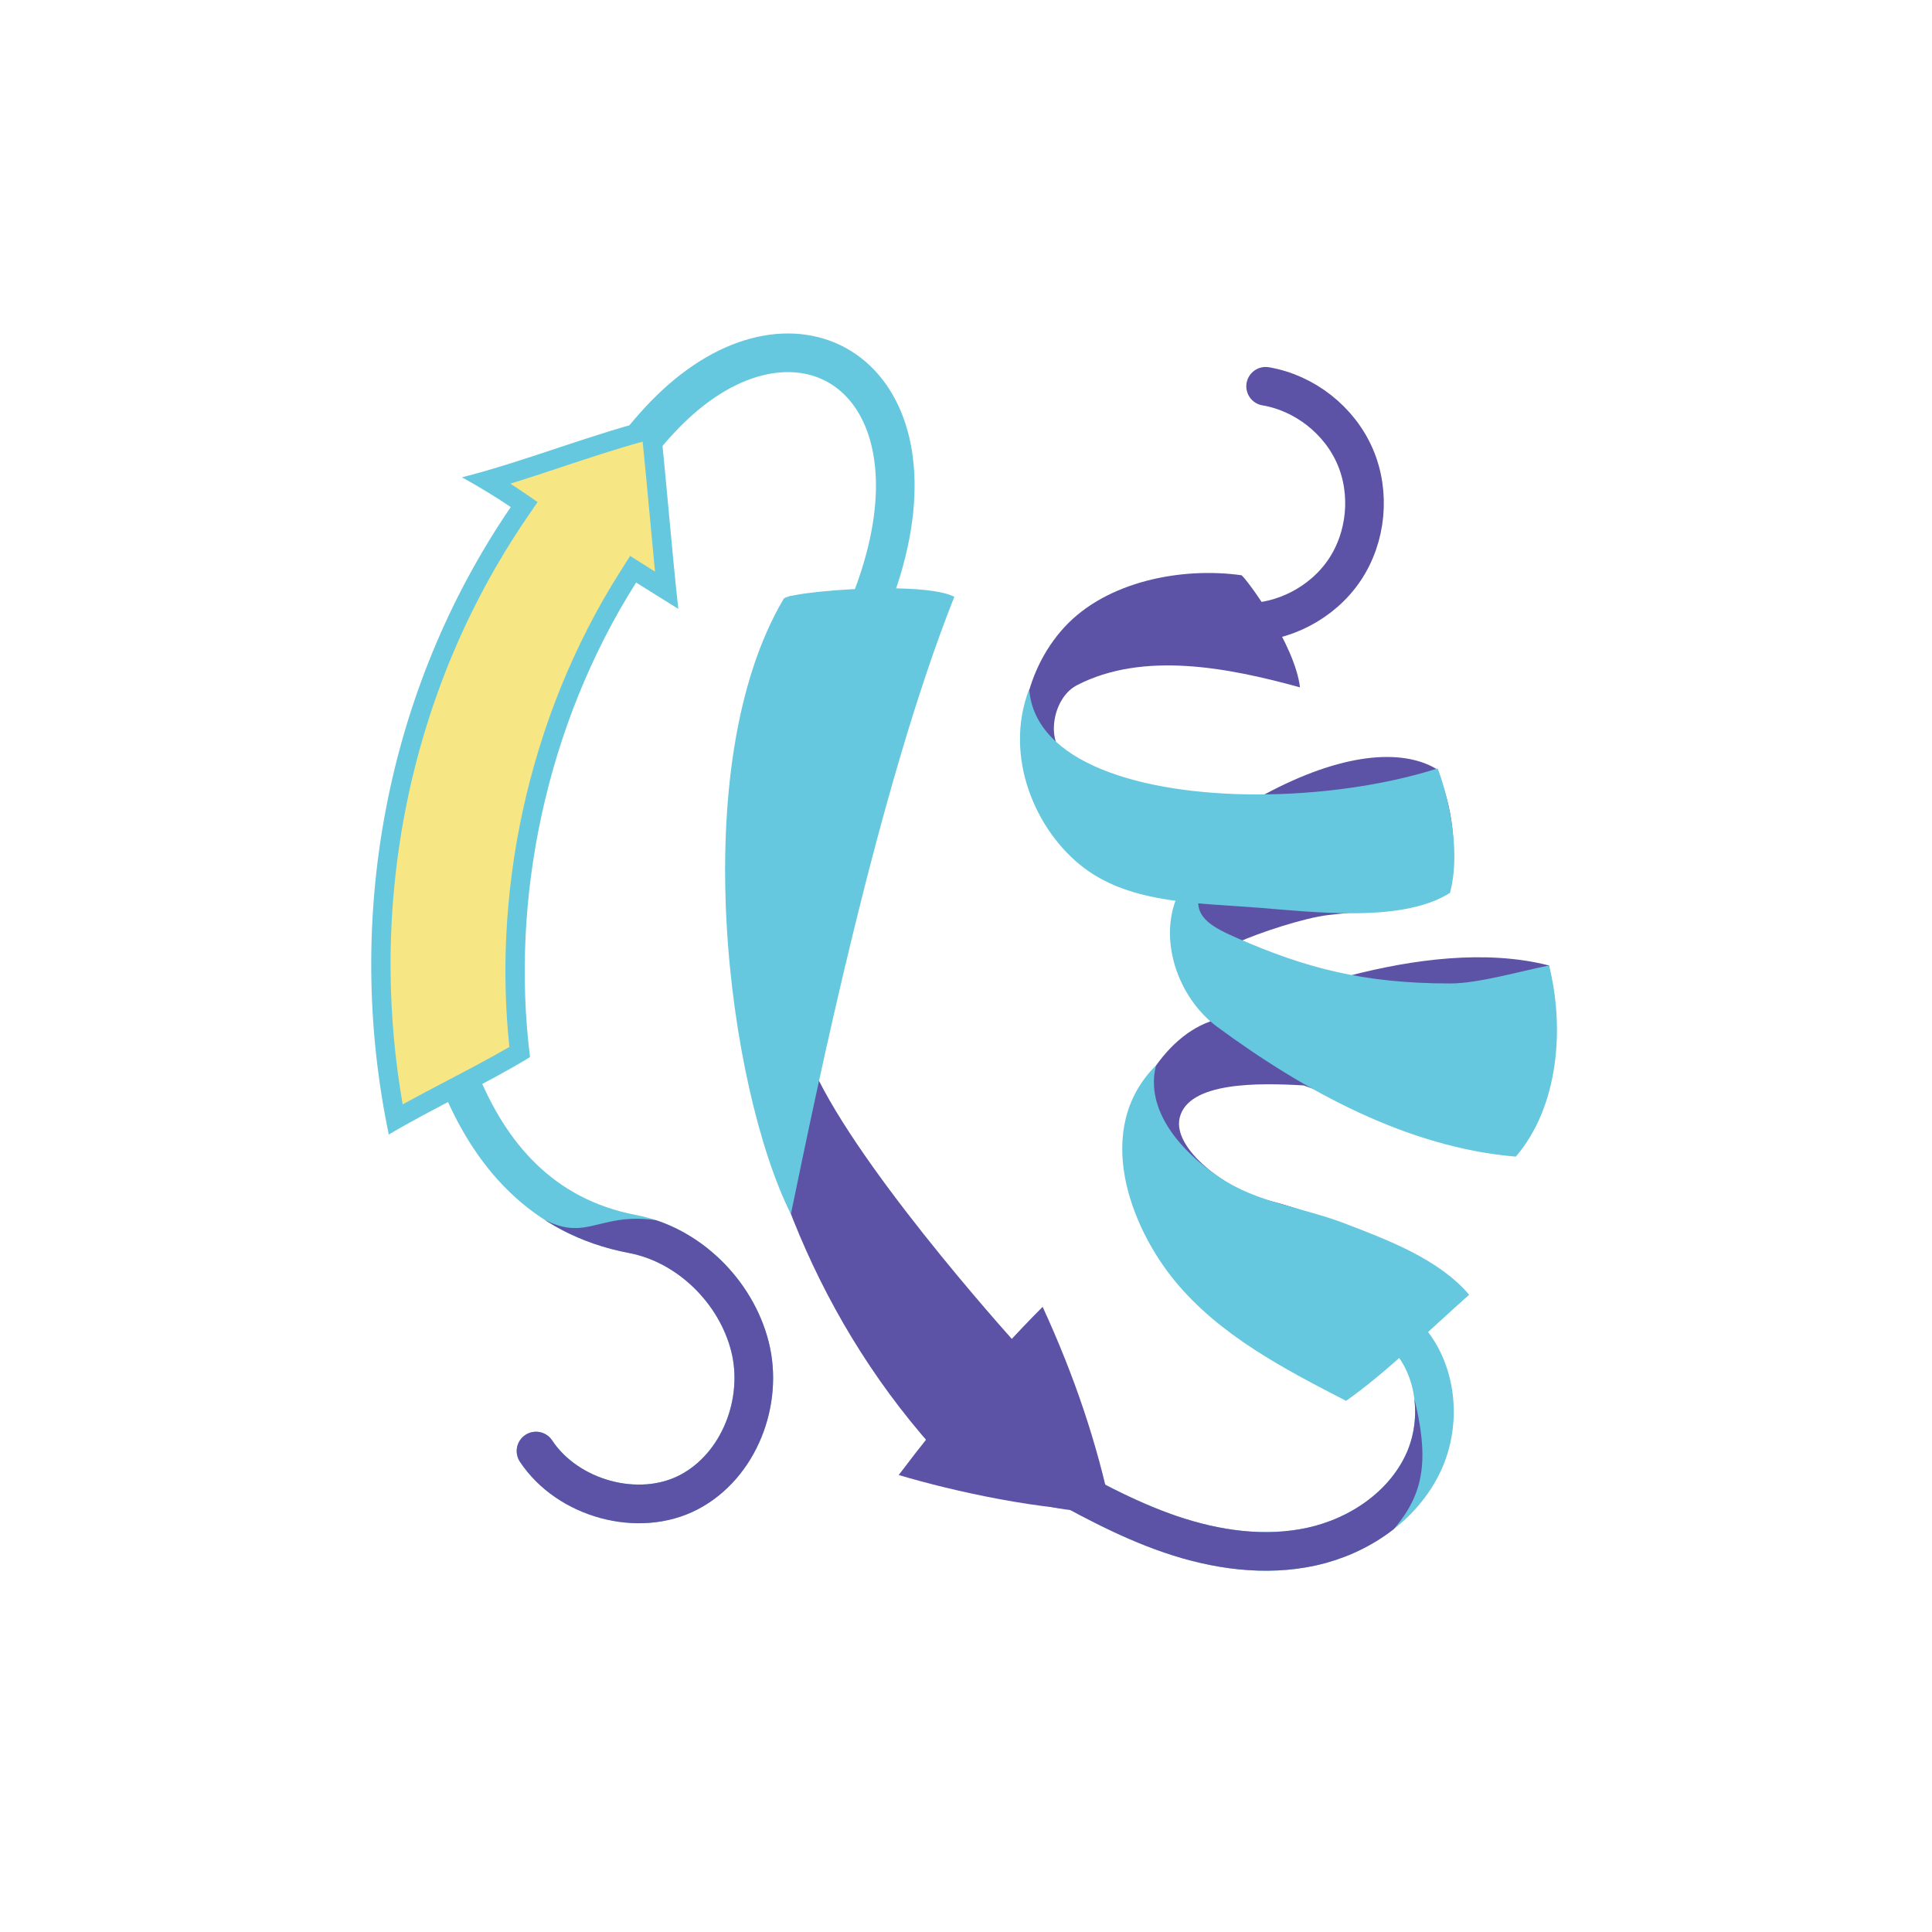 <?xml version="1.0" encoding="utf-8"?>
<!-- Generator: Adobe Adobe Illustrator 24.2.0, SVG Export Plug-In . SVG Version: 6.00 Build 0)  -->
<svg version="1.1" xmlns="http://www.w3.org/2000/svg" xmlns:xlink="http://www.w3.org/1999/xlink" x="0px" y="0px"
	 viewBox="0 0 5000 5000" style="enable-background:new 0 0 5000 5000;" xml:space="preserve">
<style type="text/css">
	.st0{display:none;}
	.st1{display:inline;fill:none;stroke:#662C91;stroke-width:100;stroke-linecap:round;stroke-miterlimit:10;}
	.st2{display:inline;fill:#662C91;}
	.st3{display:inline;}
	.st4{fill:none;stroke:#7687C0;stroke-width:100;stroke-linecap:round;stroke-miterlimit:10;}
	.st5{fill:#7687C0;}
	.st6{fill:#66C8DE;stroke:#7687C0;stroke-width:25;stroke-linecap:round;stroke-miterlimit:10;}
	.st7{fill:#66C8DE;stroke:#7687C0;stroke-width:25;stroke-miterlimit:10;}
	.st8{fill:none;stroke:#49BFD8;stroke-width:50;stroke-linecap:round;stroke-miterlimit:10;}
	.st9{fill:none;stroke:#66C8DE;stroke-width:50;stroke-linecap:round;stroke-miterlimit:10;}
	.st10{fill:none;stroke:#662C91;stroke-width:100;stroke-linecap:round;stroke-miterlimit:10;}
	.st11{fill:#662C91;}
	.st12{clip-path:url(#SVGID_2_);}
	.st13{clip-path:url(#SVGID_4_);}
	.st14{fill:#F6E684;}
	.st15{display:inline;fill:#F6E684;}
	.st16{clip-path:url(#SVGID_6_);}
	.st17{clip-path:url(#SVGID_8_);}
	.st18{display:none;fill:#F6E684;}
	.st19{clip-path:url(#SVGID_10_);}
	.st20{clip-path:url(#SVGID_12_);}
	.st21{clip-path:url(#SVGID_14_);}
	.st22{clip-path:url(#SVGID_16_);}
	.st23{fill:none;stroke:#5D53A6;stroke-width:100;stroke-linecap:round;stroke-miterlimit:10;}
	.st24{fill:#5D53A6;}
	.st25{fill:none;stroke:#66C8DE;stroke-width:100;stroke-linecap:round;stroke-miterlimit:10;}
	.st26{clip-path:url(#SVGID_18_);fill:none;stroke:#5D53A6;stroke-width:100;stroke-linecap:round;stroke-miterlimit:10;}
	.st27{clip-path:url(#SVGID_20_);fill:none;stroke:#5D53A6;stroke-width:100;stroke-linecap:round;stroke-miterlimit:10;}
	.st28{fill:#66C8DE;}
	.st29{clip-path:url(#SVGID_22_);fill:none;stroke:#5D53A6;stroke-width:100;stroke-linecap:round;stroke-miterlimit:10;}
	.st30{clip-path:url(#SVGID_24_);fill:none;stroke:#5D53A6;stroke-width:100;stroke-linecap:round;stroke-miterlimit:10;}
	.st31{clip-path:url(#SVGID_26_);fill:none;stroke:#5D53A6;stroke-width:100;stroke-linecap:round;stroke-miterlimit:10;}
	.st32{clip-path:url(#SVGID_28_);fill:none;stroke:#5D53A6;stroke-width:100;stroke-linecap:round;stroke-miterlimit:10;}
	.st33{fill:#1D425A;}
	.st34{fill:#46138E;}
</style>
<g id="ROUGH">
	<g id="paths" class="st0">
	</g>
	<g id="compound_path" class="st0">
	</g>
	<g id="Layer_5" class="st0">
	</g>
	<g id="clipping_groups" class="st0">
	</g>
	<g id="Highlight" class="st0">
	</g>
	<g id="COLOUR_1__x2014__lighter_purple">
		<g id="Layer_15">
		</g>
		<g id="Layer_16">
		</g>
		<g id="Layer_17">
			<g id="Layer_11">
			</g>
		</g>
	</g>
</g>
<g id="PROTEIN_3">
	<g>
		<path class="st23" d="M3275.41,999.73c101.04,17.05,191.34,88.05,231.74,182.22s29.62,208.54-27.65,293.51
			c-57.28,84.97-159.25,137.86-261.7,135.73"/>
		<path class="st24" d="M3490.11,3604.71c-4.05-1.5-240.32-126.25-364.74-236.16c-140-123.68-209.84-223.56-215.33-369.91
			c-4.42-117.81,84.67-307.19,222.91-355.54c-89.6-91.07-120.16-218.89-84.14-327.51c-151.94,6.13-306.86-96.94-370.41-244.25
			c-63.55-147.31-32.23-330.72,76.62-448.58c108.84-117.87,302.04-155.89,458.08-134.03c13.73,10.12,138.13,178.63,151.25,290.11
			c-186.1-51.29-405.67-94.16-577.17-5.55c-64.12,33.13-80.49,146.63-30.11,181.01c191.33,130.58,493.66,113.38,515.6,101.59
			c200.59-107.79,354.59-118.94,444.01-66.36c43.91,96.75,56.66,207.36,33.36,313.88c-110.15,49.62-197.65,51.42-312.74,64.75
			c-61.76,7.15-177.91,45.4-234.44,70.88c71.86,33.63,204.09,68.56,289.06,86.12c163.43-42.33,352.79-68.48,516.87-26.57
			c32.91,158.51,28.93,357.66-86.95,492.7c-201.46-11.86-368.39-121.08-548.03-182.21c-115.26-6.79-298.18-10.14-320.77,83.62
			c-19.24,79.87,120.49,186.35,228.97,213.84c183.58,46.51,324.88,128.55,482.45,242.19
			C3665.91,3447.26,3613.22,3505.06,3490.11,3604.71z"/>
		<path class="st25" d="M3625.83,3444.48c91.88,83.33,110.07,230.5,57.04,342.63c-53.03,112.13-166.56,188.54-287.67,215.32
			c-121.11,26.79-248.71,8.43-366.09-31.67c-117.38-40.1-226.29-101.14-335.78-161.87"/>
		<g>
			<defs>
				<path id="SVGID_17_" d="M3659.07,3614.39c51.27,207.45,16.4,293.96-135.24,424.08c-118.03,101.29-398.46,98.1-546.03,48.98
					c-147.57-49.12-306.03-167.83-431.9-259.19c-52.17-37.87,81.99-109.22,129.06-153.27c47.07-44.05,118.88-51.22,182.09-38.56
					c63.21,12.66,121.59,42.15,182.45,63.42C3230.41,3766.56,3476.3,3732.28,3659.07,3614.39z"/>
			</defs>
			<clipPath id="SVGID_2_">
				<use xlink:href="#SVGID_17_"  style="overflow:visible;"/>
			</clipPath>
			
				<path style="clip-path:url(#SVGID_2_);fill:none;stroke:#5D53A6;stroke-width:100;stroke-linecap:round;stroke-miterlimit:10;" d="
				M3625.83,3444.48c91.88,83.33,110.07,230.5,57.04,342.63c-53.03,112.13-166.56,188.54-287.67,215.32
				c-121.11,26.79-248.71,8.43-366.09-31.67c-117.38-40.1-226.29-101.14-335.78-161.87"/>
		</g>
		<path class="st25" d="M2258.85,1543.37c193.37-514.15-131.47-775.67-449.94-547.06c-85.68,61.5-152.5,145.4-213.93,231.56"/>
		<path class="st25" d="M1188.93,2793.86c77.03,190.13,210.21,354.6,448.42,399.79c144.39,27.39,267.1,148.27,303.4,290.68
			c36.3,142.41-27.47,308.83-157.56,377.2s-314.05,17.49-396-106.25"/>
		<g>
			<defs>
				<path id="SVGID_19_" d="M2109.98,3625.89c0-230.3-135.45-372.07-253-421c-333.76-138.92-304.27,69.52-512.74-90.78
					c-124.05-95.39-100.26,367.84-100.26,511.78c0,230.3,193.86,417,433,417S2109.98,3856.19,2109.98,3625.89z"/>
			</defs>
			<clipPath id="SVGID_4_">
				<use xlink:href="#SVGID_19_"  style="overflow:visible;"/>
			</clipPath>
			
				<path style="clip-path:url(#SVGID_4_);fill:none;stroke:#5D53A6;stroke-width:100;stroke-linecap:round;stroke-miterlimit:10;" d="
				M1188.93,2793.86c77.03,190.13,210.21,354.6,448.42,399.79c144.39,27.39,267.1,148.27,303.4,290.68
				c36.3,142.41-27.47,308.83-157.56,377.2s-314.05,17.49-396-106.25"/>
		</g>
		<path class="st24" d="M2865.15,3907.13c0,0.32,0,0.65-4.85,2.84c-184.44,14.46-385.35-94.12-446.55-164.09
			c-641.99-723.66-595.62-1762.57-370.54-2202.52c122.04-9.62,308.17-34.25,423.57,2.25
			c-158.12,410.44-437.74,807.55-348.86,1248.25c137.71,274.28,529.19,703.12,529.19,703.12S2812.05,3734.85,2865.15,3907.13z"/>
		<path class="st24" d="M2698.32,3382.09c-131.75,131.75-260.9,287.67-372.47,435.23c142.2,42.57,374.76,93.6,550.08,93.6
			C2839.18,3736.15,2781.92,3563.84,2698.32,3382.09z"/>
	</g>
	<g>
		<g>
			<path class="st28" d="M3481.54,3596.19c-71.09-36.61-150.05-77.84-222.75-125.18c-83.34-54.27-148.25-110.25-198.42-171.12
				c-29.02-35.21-55.48-76.13-76.52-118.35c-23.51-47.18-39.68-94.31-48.05-140.1c-9.26-50.62-8.58-98.06,2.01-141
				c5.77-23.4,14.54-45.52,26.22-66.22c0.71,4.39,1.57,8.79,2.57,13.19c6.55,28.89,19.23,57.96,37.69,86.4
				c39.16,60.33,96.04,105.79,136.85,133.31c67.59,45.56,141.67,66.12,213.3,86.01c38.19,10.6,77.69,21.57,116.18,36.26l2.11,0.81
				c54.06,20.63,115.32,44.01,170.69,72.68c52.05,26.95,92.6,55.29,123.19,86.15c-21.37,19.18-43.04,39.01-65.68,59.73
				C3627.51,3475.94,3551.73,3545.28,3481.54,3596.19z"/>
			<path class="st28" d="M2961.57,2908.54c6.15,13.07,13.41,26.06,21.74,38.89c41.46,63.86,101.11,111.61,143.85,140.43
				c70.96,47.83,147.03,68.95,220.59,89.37c37.64,10.45,76.56,21.25,113.96,35.53l2.12,0.81c56.04,21.39,114,43.51,168.11,71.53
				c39.36,20.38,71.67,41.43,97.67,63.69c-15.22,13.8-30.52,27.8-45.54,41.55c-68.58,62.75-139.24,127.41-204.85,176.54
				c-66.88-34.55-139.74-73.15-206.77-116.8c-81.18-52.87-144.24-107.19-192.77-166.07c-27.84-33.77-53.23-73.05-73.44-113.6
				c-22.47-45.08-37.89-89.97-45.84-133.44C2951.92,2990.68,2952.32,2947.48,2961.57,2908.54 M2991.74,2757.16
				c-165.2,165.2-66.02,418.68,49.34,558.63c115.36,139.95,281.3,226.62,442.57,309.6c102.38-71.72,216.43-184.13,318.48-274.55
				c-77.09-91.5-210.81-142.14-322.6-184.81c-112.25-42.84-225.22-52.77-324.43-119.64S2962.49,2873.18,2991.74,2757.16
				L2991.74,2757.16z"/>
		</g>
		<g>
			<path class="st28" d="M2038.08,3061.05c-68.9-173.11-119.67-428.41-132.93-677.5c-8.53-160.32-1.89-310.11,19.73-445.2
				c23.59-147.37,64.4-271.81,121.35-370.03c9.26-2.69,34.44-7.9,85.7-12.92c51.79-5.07,110.94-7.98,162.27-7.98
				c62.5,0,112.52,4.23,142.9,11.84c-80.38,207.17-163.38,483.55-246.86,822.08C2125.72,2643.05,2072.95,2893,2038.08,3061.05z"/>
			<path class="st28" d="M2294.23,1572.42c50.78,0,85.46,2.69,108.8,5.92c-38.9,102.93-78.52,222.11-118.06,355.17
				c-39.18,131.85-79.21,280.51-119,441.86c-54.26,220.06-100.2,431.71-134.2,593.52c-16.18-50.39-31.02-105.48-44.15-163.96
				c-30.02-133.71-49.91-279.88-57.51-422.7c-4.06-76.3-4.61-151.47-1.63-223.41c3.14-75.87,10.23-148.72,21.09-216.52
				c22.37-139.73,60.37-258.12,113.04-352.22c12.75-2.63,36.96-6.52,76.71-10.27C2189.79,1575.04,2244.79,1572.42,2294.23,1572.42
				L2294.23,1572.42 M2294.21,1522.42c-122.47,0-259.17,15.7-266,27.22c-255.73,431.32-145.21,1265.15,18.61,1592.53
				c67.62-326.65,225.84-1101.71,422.96-1597.71C2438.34,1528.26,2368.93,1522.42,2294.21,1522.42L2294.21,1522.42z"/>
		</g>
		<g>
			<path class="st14" d="M1023.82,2897c-24.23-126.58-37.01-255.8-38.01-384.63c-1.08-139.66,11.67-279.71,37.89-416.26
				c26.36-137.26,66.51-271.81,119.32-399.93c53.63-130.1,120.73-254.52,199.44-369.8l14.07-20.61l-20.59-14.11
				c-21.29-14.59-47.75-31.35-75.68-48.03c62.57-17.92,125.54-38.84,186.91-59.23c78.07-25.94,158.53-52.67,237.85-73.13
				c7.43,69.92,14.41,145.55,21.2,218.98c6.08,65.79,12.32,133.35,18.91,197.13c-2.61-1.62-5.24-3.24-7.88-4.88
				c-18.36-11.37-37.34-23.12-57.62-35.96l-21.11-13.36l-13.37,21.1c-58.39,92.14-109.22,191.37-151.06,294.93
				c-40.73,100.79-73.22,206.35-96.59,313.74c-22.99,105.65-37.24,213.5-42.35,320.53c-4.83,101.06-1.52,201.64,9.82,299.24
				c-51.68,30.89-114.44,63.81-175.3,95.73C1120.1,2844.46,1069.16,2871.18,1023.82,2897z"/>
			<path class="st28" d="M1663.2,1142.96c6.29,61.41,12.29,126.3,18.14,189.57c4.5,48.72,9.09,98.4,13.85,146.83
				c-7.24-4.52-14.63-9.16-22.18-13.94l-42.22-26.72l-26.75,42.21c-59.2,93.41-110.72,193.99-153.13,298.95
				c-41.25,102.1-74.17,209.02-97.84,317.79c-23.28,107.01-37.71,216.24-42.89,324.65c-4.62,96.84-1.88,193.26,8.16,287.12
				c-48.3,28.17-105.07,57.95-160.28,86.9c-38.89,20.4-78.61,41.23-115.94,61.79c-19.9-114.13-30.41-230.19-31.31-345.93
				c-1.07-138.02,11.53-276.41,37.45-411.35c26.05-135.61,65.71-268.55,117.89-395.12c52.97-128.5,119.24-251.38,196.97-365.23
				l28.14-41.22l-41.18-28.21c-9.05-6.2-18.87-12.7-29.26-19.38c45.13-13.93,90.1-28.87,134.24-43.54
				C1523.49,1185.4,1593.75,1162.05,1663.2,1142.96 M1706.8,1080.09c-171.17,40.97-342.69,112.56-511.21,155.14
				c45.77,25.38,92.45,53.92,126.23,77.06C999.09,1785,889.33,2375.9,1006.17,2936.22c108.16-64.64,260.86-136.06,365.56-200.48
				c-51.03-405.82,40.04-858.07,274.54-1228.08c39.6,25.06,74,45.85,109.19,68.12C1738.23,1420.22,1724.01,1235.65,1706.8,1080.09
				L1706.8,1080.09z"/>
		</g>
		<g>
			<path class="st28" d="M3912.07,2967.3c-122.72-11.95-252.36-49.3-385.57-111.09c-115.44-53.55-237-127.14-361.31-218.71
				c-46.17-34.01-82.84-87.16-100.6-145.82c-16.24-53.61-15.67-107.04,1.3-152.58c1.93,0.42,8.78,1.92,10.32,2.25
				c1.49,23.78,12.62,44.89,33.25,62.97c21.85,19.14,52.11,33.15,83.81,46.99c97.59,42.61,177.75,69.87,259.92,88.38
				c92.47,20.83,187.86,30.54,300.21,30.54c54.89,0,127.38-16.85,191.33-31.71c15.83-3.68,31.12-7.23,45.32-10.33
				c15.62,73.44,18.59,152.34,8.26,224.73C3986.25,2837.42,3956.51,2911.23,3912.07,2967.3z"/>
			<path class="st28" d="M3077.87,2407.79c4.37,5.18,9.38,10.31,15.12,15.34c24.54,21.5,56.71,36.44,90.28,51.1
				c99.1,43.27,180.65,70.98,264.43,89.86c94.32,21.25,191.46,31.15,305.71,31.15c57.76,0,131.72-17.19,196.98-32.36
				c6.77-1.57,13.45-3.12,19.97-4.62c10.76,63.32,11.98,129.68,3.2,191.13c-5.89,41.25-16.14,79.88-30.47,114.81
				c-11.56,28.19-25.78,53.92-42.4,76.78c-55.76-6.28-113.18-17.9-171.08-34.61c-62.55-18.06-127.35-42.56-192.59-72.83
				c-59.99-27.83-122.01-61.3-184.35-99.48c-56.17-34.41-114.26-73.67-172.65-116.68c-41.92-30.88-75.27-79.33-91.51-132.94
				C3080.62,2458.37,3077.09,2432.46,3077.87,2407.79 M3050.86,2310.83c-56.46,115.36-3.89,270.61,99.51,346.79
				c224.82,165.63,492.62,312.49,772.6,335.76c112.13-130.94,126.16-336.01,85.9-494.63c-71.74,13.9-182.41,46.48-255.45,46.48
				c-226.4,0-376.13-40.86-550.13-116.83c-60.86-26.57-111.81-51.95-100.69-107.5C3093.68,2320.22,3059.77,2311.52,3050.86,2310.83
				L3050.86,2310.83z"/>
		</g>
		<g>
			<path class="st28" d="M3497.49,2338.5c-68.27,0-139.2-5.98-201.78-11.25c-10.08-0.85-19.97-1.68-29.64-2.48
				c-23.97-1.96-48.61-3.58-72.44-5.14c-67.75-4.44-137.8-9.03-202.22-22.17c-70.61-14.4-126.55-37.74-171.02-71.34
				c-59.39-44.88-108.36-113.79-134.35-189.05c-14.08-40.78-26.24-96.97-19.55-160.15c9.35,16.4,20.99,31.98,34.88,46.69
				c33.93,35.92,81.37,66.46,140.99,90.8c54.48,22.24,118.89,39.24,191.45,50.54c68.38,10.65,142.58,16.05,220.53,16.05
				c82.07,0,164.94-5.93,246.31-17.62c73.09-10.5,141.75-25.19,204.47-43.75c6.21,18.93,15.33,49.97,22.67,88.3
				c13.61,71.03,14.62,135.33,3.01,186.78C3678.61,2324.16,3602.12,2338.5,3497.49,2338.5z"/>
			<path class="st28" d="M2691.66,1949.42c32.71,31.99,78.27,62.43,141.24,88.14c56.28,22.97,122.57,40.5,197.05,52.1
				c69.65,10.85,145.14,16.35,224.38,16.35c83.25,0,167.32-6.01,249.86-17.87c65.15-9.36,126.89-22.01,184.18-37.73
				c5.05,17.71,10.63,39.84,15.24,64.26c11.65,61.8,13.33,117.8,5.04,163.5c-48.08,23.76-117.47,35.34-211.16,35.34
				c-67.22,0-137.6-5.93-199.7-11.16c-10.28-0.87-19.98-1.68-29.69-2.48c-24.18-1.98-48.92-3.6-72.84-5.17
				c-66.91-4.39-136.1-8.92-198.86-21.72c-32.6-6.65-60.96-14.94-86.71-25.34c-28.04-11.33-52.33-24.89-74.23-41.45
				c-55.53-41.97-101.38-106.58-125.79-177.27C2700.57,2002.58,2694.55,1975.96,2691.66,1949.42 M2663.59,1783.18
				c-67.63,175.73,17.21,368.8,141.72,462.89c124.5,94.09,298.66,90.52,458.71,103.63c70.63,5.78,153.17,13.81,233.47,13.81
				c96.53,0,189.79-11.61,255.08-52.67c37.75-142.18-31.26-322.1-32.02-322.09c0,0,0,0,0,0c-136.16,43.38-304.35,67.26-466.22,67.26
				C2954.96,2056,2677.19,1974.31,2663.59,1783.18L2663.59,1783.18z"/>
		</g>
	</g>
</g>
<g id="PROTEIN_2">
</g>
<g id="PROTEIN_1">
	<g id="Layer_12">
	</g>
</g>
<g id="References">
	<g id="Layer_7">
	</g>
</g>
</svg>
